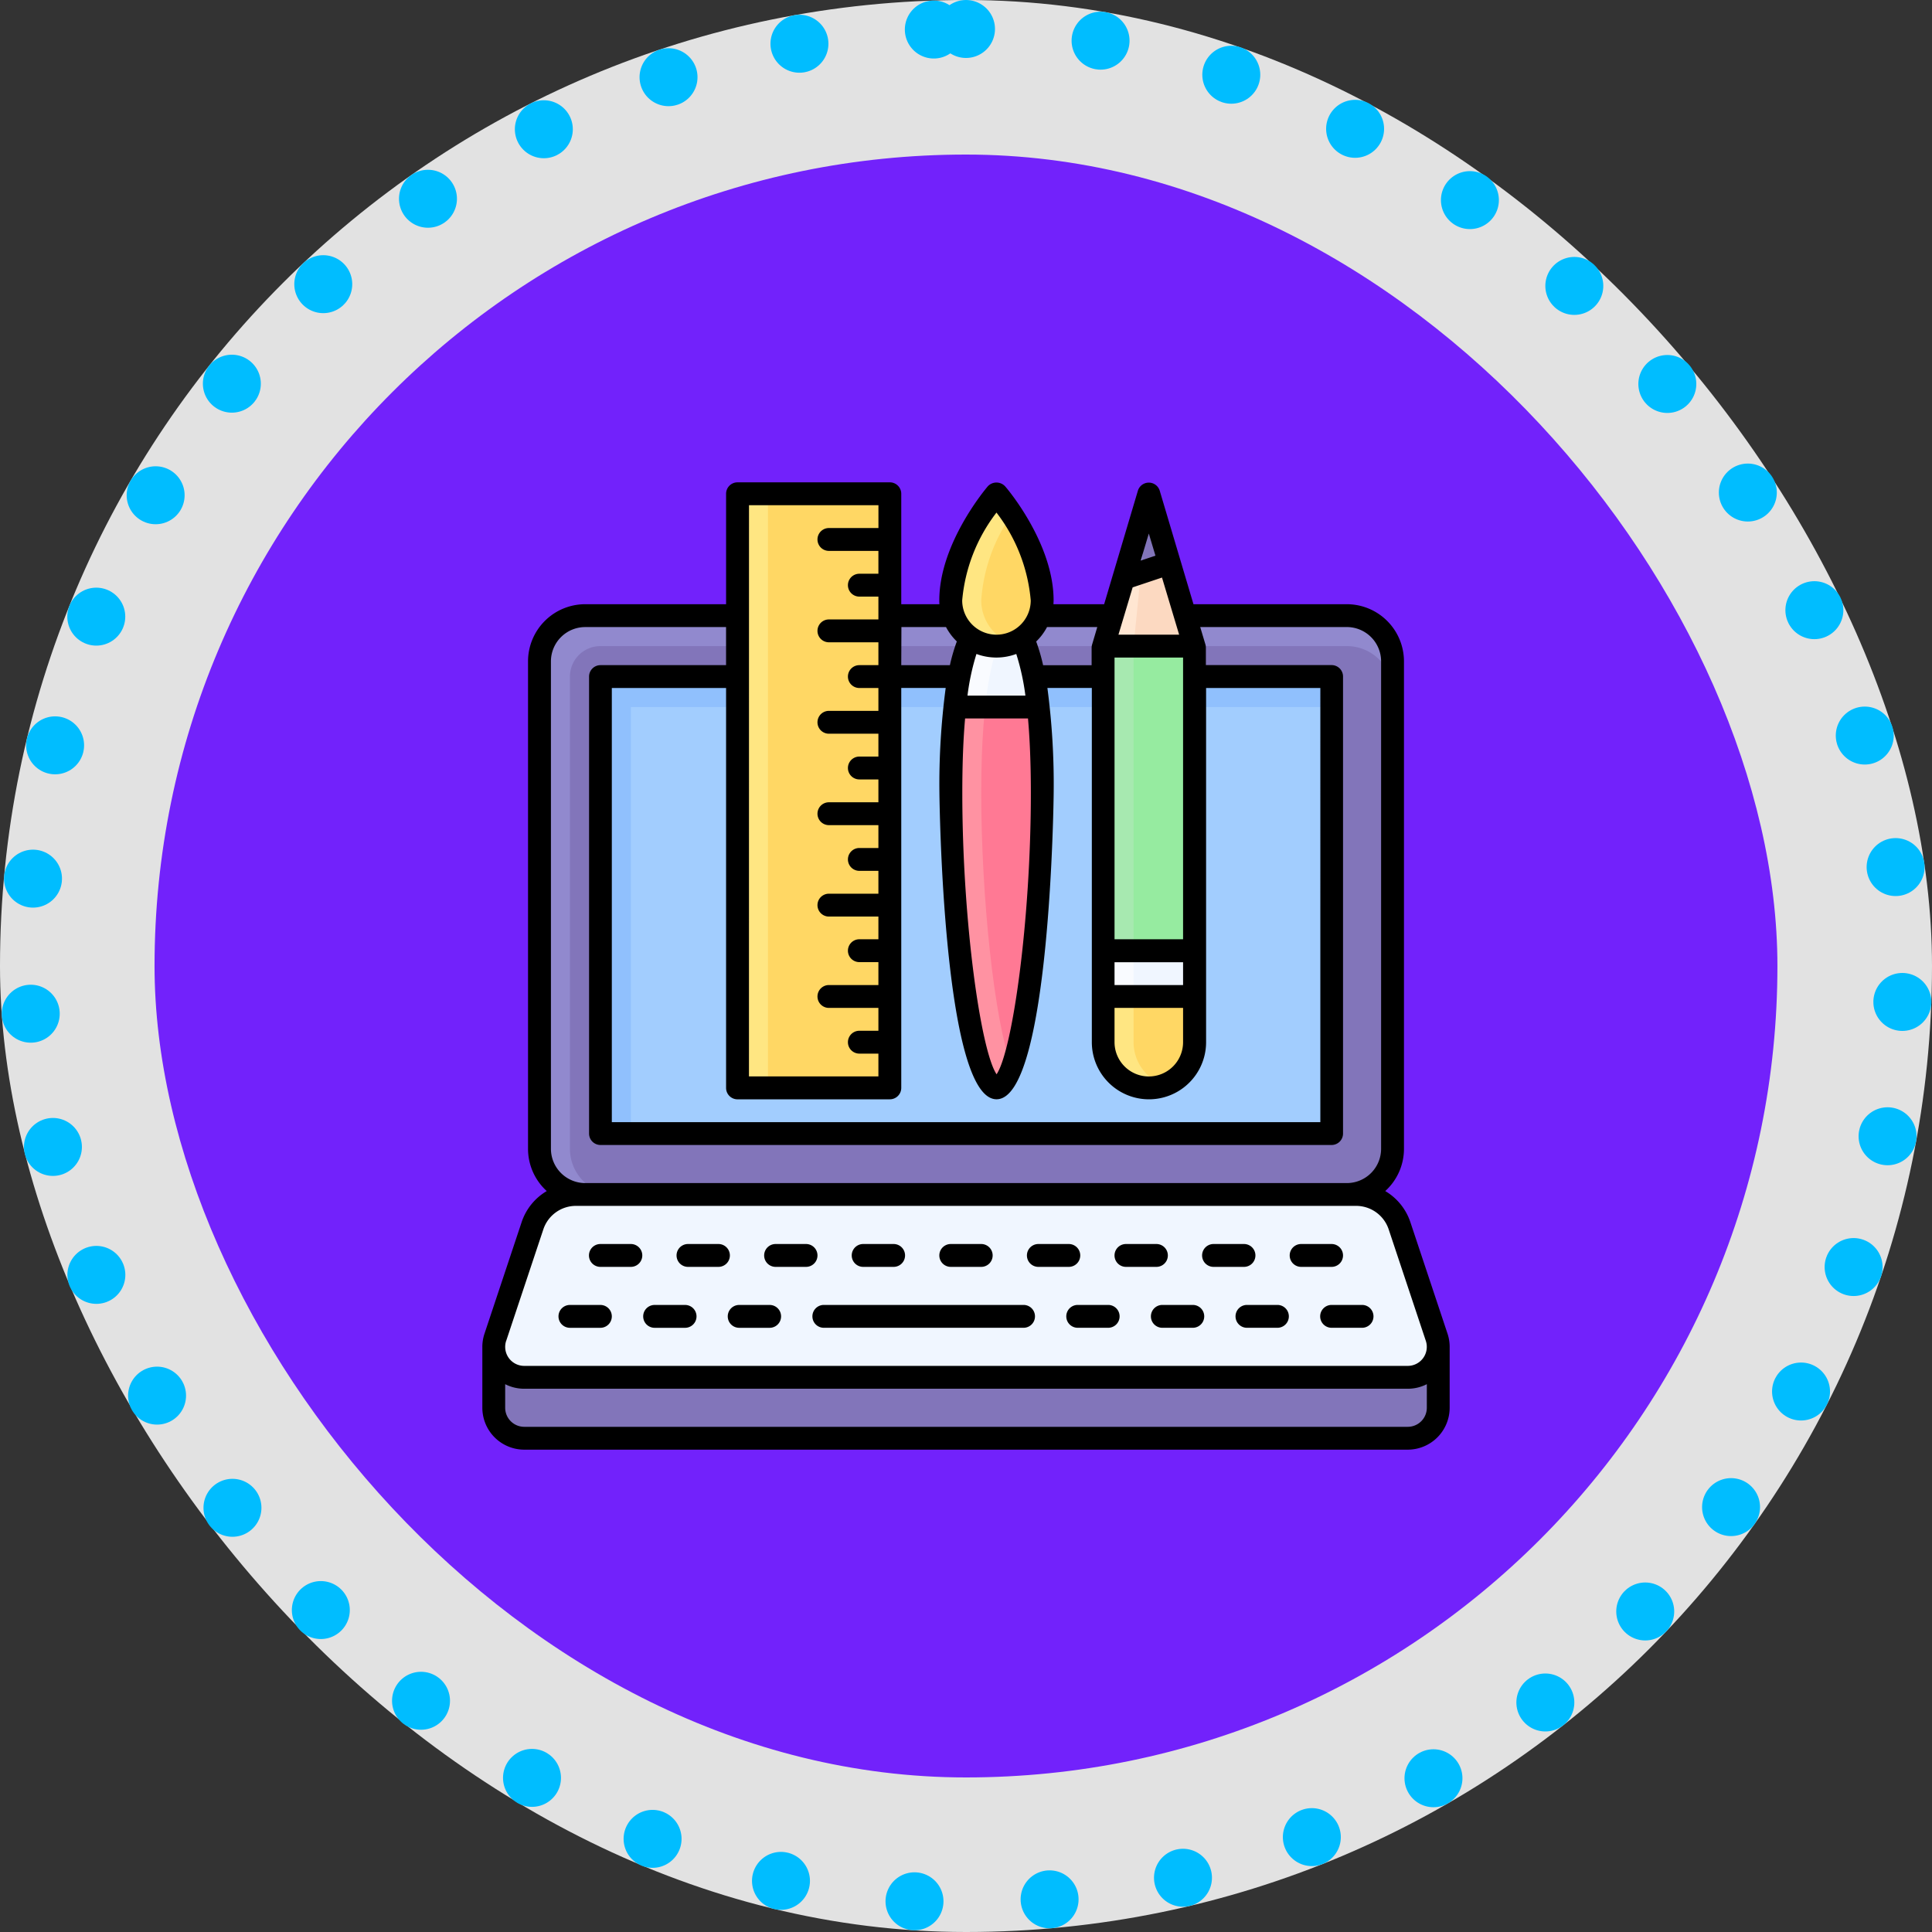<svg xmlns="http://www.w3.org/2000/svg" width="100" height="100" viewBox="0 0 100 100">
  <rect x="0" y="0" width="100" height="100" fill="#333333" stroke="none"/>
  <g id="Group_1158586" data-name="Group 1158586" transform="translate(-637 -6992)">
    <g id="Group_1098742" data-name="Group 1098742" transform="translate(637.242 6992)">
      <rect id="Rectangle_400898" data-name="Rectangle 400898" width="100" height="100" rx="50" transform="translate(-0.242)" fill="#fff" opacity="0.859"/>
      <g id="Rectangle_400907" data-name="Rectangle 400907" transform="translate(-0.242)" fill="none" stroke="#00bdff" stroke-linecap="round" stroke-width="3" stroke-dasharray="0 7">
        <rect width="100" height="100" rx="50" stroke="none"/>
        <rect x="1.5" y="1.5" width="97" height="97" rx="48.5" fill="none"/>
      </g>
    </g>
    <g id="Group_1107006" data-name="Group 1107006" transform="translate(645.398 7000.157)">
      <rect id="Rectangle_400898-2" data-name="Rectangle 400898" width="84" height="84" rx="42" transform="translate(-0.399 -0.157)" fill="#6003fe" opacity="0.859"/>
      <rect id="Rectangle_400907-2" data-name="Rectangle 400907" width="84" height="84" rx="42" transform="translate(-0.398 -0.157)" fill="none"/>
    </g>
    <g id="Group_1165414" data-name="Group 1165414" transform="translate(661.716 7016.716)">
      <path id="Path_939023" data-name="Path 939023" d="M1,57H49.886v3.154a1.577,1.577,0,0,1-1.577,1.577H2.577A1.577,1.577,0,0,1,1,60.154Z" transform="translate(-0.159 -12.004)" fill="#8275ba"/>
      <path id="Path_939024" data-name="Path 939024" d="M2.576,56.462a1.577,1.577,0,0,1-1.5-2.075L3,48.617A2.365,2.365,0,0,1,5.249,47H45.636a2.365,2.365,0,0,1,2.244,1.617l1.926,5.769a1.577,1.577,0,0,1-1.5,2.075Z" transform="translate(-0.158 -9.889)" fill="#f0f6ff"/>
      <rect id="Rectangle_448117" data-name="Rectangle 448117" width="44.155" height="29.962" rx="3" transform="translate(3.207 7.149)" fill="#9189ce"/>
      <path id="Path_939025" data-name="Path 939025" d="M7.577,11H46.212a2.365,2.365,0,0,1,2.365,2.365V37.02a2.365,2.365,0,0,1-2.365,2.365H8.365A2.365,2.365,0,0,1,6,37.02V12.577A1.577,1.577,0,0,1,7.577,11Z" transform="translate(-1.216 -2.274)" fill="#8275ba"/>
      <path id="Path_939026" data-name="Path 939026" d="M0,0H23.654V37.847H0Z" transform="translate(44.208 10.303) rotate(90)" fill="#90c0fd"/>
      <path id="Path_939027" data-name="Path 939027" d="M0,0H22.077V36.27H0Z" transform="translate(44.208 11.88) rotate(90)" fill="#a2cdfe"/>
      <path id="Path_939028" data-name="Path 939028" d="M35.731,18.166c0,6.749-1.059,15.277-2.365,15.277S31,24.915,31,18.166,32.059,9,33.365,9,35.731,11.417,35.731,18.166Z" transform="translate(-6.504 -1.851)" fill="#ff92a2"/>
      <path id="Path_939029" data-name="Path 939029" d="M34.577,32.485c.919-2.482,1.577-8.9,1.577-14.225s-.659-7.939-1.577-8.814c-.918.875-1.577,3.5-1.577,8.814S33.658,30,34.577,32.485Z" transform="translate(-6.927 -1.945)" fill="#ff7994"/>
      <path id="Path_939030" data-name="Path 939030" d="M31.259,13.731h4.322C35.213,10.324,34.385,9,33.42,9S31.627,10.324,31.259,13.731Z" transform="translate(-6.559 -1.851)" fill="#f9fbff"/>
      <path id="Path_939031" data-name="Path 939031" d="M36,13.825c-.263-2.428-.759-3.793-1.371-4.38-.614.583-1.112,1.95-1.374,4.38Z" transform="translate(-6.982 -1.945)" fill="#f0f6ff"/>
      <path id="Path_939032" data-name="Path 939032" d="M31,6.519a2.365,2.365,0,1,0,4.731,0C35.731,3.76,33.365,1,33.365,1S31,3.76,31,6.519Z" transform="translate(-6.504 -0.159)" fill="#ffe682"/>
      <path id="Path_939033" data-name="Path 939033" d="M33,6.81a2.358,2.358,0,0,0,1.577,2.22,2.358,2.358,0,0,0,1.577-2.22,8.713,8.713,0,0,0-1.577-4.438A8.713,8.713,0,0,0,33,6.81Z" transform="translate(-6.927 -0.449)" fill="#ffd764"/>
      <path id="Path_939034" data-name="Path 939034" d="M17,1h7.885V31.751H17Z" transform="translate(-3.543 -0.159)" fill="#ffe682"/>
      <path id="Path_939035" data-name="Path 939035" d="M19,1h6.308V31.751H19Z" transform="translate(-3.966 -0.159)" fill="#ffd764"/>
      <path id="Path_939036" data-name="Path 939036" d="M41,11h4.731V26.77H41Z" transform="translate(-8.62 -2.274)" fill="#a7e9b0"/>
      <path id="Path_939037" data-name="Path 939037" d="M43,11h3.154V26.77H43Z" transform="translate(-9.043 -2.274)" fill="#96eba0"/>
      <path id="Path_939038" data-name="Path 939038" d="M41,34h4.731v2.365a2.365,2.365,0,1,1-4.731,0Z" transform="translate(-8.62 -7.139)" fill="#ffe682"/>
      <path id="Path_939039" data-name="Path 939039" d="M44.577,38.586a2.358,2.358,0,0,0,1.577-2.22V34H43v2.365A2.358,2.358,0,0,0,44.577,38.586Z" transform="translate(-9.043 -7.139)" fill="#ffd764"/>
      <path id="Path_939040" data-name="Path 939040" d="M41,31h4.731v2.365H41Z" transform="translate(-8.62 -6.504)" fill="#f9fbff"/>
      <path id="Path_939041" data-name="Path 939041" d="M43,31h3.154v2.365H43Z" transform="translate(-9.043 -6.504)" fill="#f0f6ff"/>
      <path id="Path_939042" data-name="Path 939042" d="M43.365,1,41,8.885h4.731Z" transform="translate(-8.62 -0.159)" fill="#ffe6d2"/>
      <path id="Path_939043" data-name="Path 939043" d="M43.788,1,43,8.885h3.154Z" transform="translate(-9.043 -0.159)" fill="#fcd9c1"/>
      <path id="Path_939044" data-name="Path 939044" d="M42.333,5.381l2.39-.8L43.647,1Z" transform="translate(-8.902 -0.159)" fill="#9189ce"/>
      <path id="Path_939045" data-name="Path 939045" d="M44.966,4.584,43.891,1l-.408,4.078Z" transform="translate(-9.145 -0.159)" fill="#8275ba"/>
      <path id="Path_939046" data-name="Path 939046" d="M50.206,44.31l-1.922-5.769a2.955,2.955,0,0,0-1.3-1.608,2.95,2.95,0,0,0,.969-2.187V9.515A2.96,2.96,0,0,0,45,6.558H37.058L35.313.689a.591.591,0,0,0-1.134,0L32.434,6.558H29.811c0-.065.007-.131.007-.2,0-2.944-2.4-5.784-2.508-5.9a.611.611,0,0,0-.9,0c-.1.12-2.508,2.96-2.508,5.9a1.823,1.823,0,0,0,.007.2H21.933V.841A.591.591,0,0,0,21.342.25H13.457a.591.591,0,0,0-.591.591V6.558H5.572A2.96,2.96,0,0,0,2.615,9.515V34.746a2.95,2.95,0,0,0,.969,2.187,2.948,2.948,0,0,0-1.3,1.608L.363,44.31a2.15,2.15,0,0,0-.113.729V48.15a2.17,2.17,0,0,0,2.168,2.168H48.15a2.17,2.17,0,0,0,2.168-2.168V45.039A2.15,2.15,0,0,0,50.206,44.31ZM34.746,2.9l.344,1.146-.764.255ZM33.91,5.686l1.519-.508.887,2.956H33.175Zm-.938,3.632H36.52V23.9H32.972Zm0,15.77H36.52V26.27H32.972Zm0,2.365H36.52v1.774a1.774,1.774,0,1,1-3.548,0Zm-3.5-19.712h2.607l-.269.907a.587.587,0,0,0-.024.169v.9H29.275a9.4,9.4,0,0,0-.358-1.228,2.973,2.973,0,0,0,.559-.744ZM26.861,1.815a8.677,8.677,0,0,1,1.774,4.546,1.774,1.774,0,1,1-3.548,0,8.7,8.7,0,0,1,1.774-4.546Zm1.5,9.474h-3a12.179,12.179,0,0,1,.464-2.156,2.958,2.958,0,0,0,2.061,0A12.178,12.178,0,0,1,28.359,11.289Zm-3.12,1.183h3.252c.091,1.035.148,2.3.148,3.844,0,6.667-.959,13.365-1.774,14.573-.815-1.208-1.774-7.905-1.774-14.573,0-1.545.053-2.809.144-3.844Zm-3.3-4.731H24.25a2.973,2.973,0,0,0,.559.744,9.4,9.4,0,0,0-.358,1.228H21.933ZM14.052,1.433h6.7V2.615H18.188a.591.591,0,0,0,0,1.183H20.75V4.981h-.986a.591.591,0,0,0,0,1.183h.986V7.346H18.188a.591.591,0,0,0,0,1.183H20.75V9.712h-.986a.591.591,0,0,0,0,1.183h.986v1.183H18.188a.591.591,0,0,0,0,1.183H20.75v1.183h-.986a.591.591,0,0,0,0,1.183h.986v1.183H18.188a.591.591,0,0,0,0,1.183H20.75v1.183h-.986a.591.591,0,0,0,0,1.183h.986v1.183H18.188a.591.591,0,0,0,0,1.183H20.75V23.9h-.986a.591.591,0,0,0,0,1.183h.986V26.27H18.188a.591.591,0,0,0,0,1.183H20.75v1.183h-.986a.591.591,0,0,0,0,1.183h.986V31h-6.7Zm-.591,30.751h7.881a.591.591,0,0,0,.591-.591v-20.7h2.3a37.706,37.706,0,0,0-.325,5.421c0,.158.173,15.868,2.957,15.868s2.957-15.71,2.957-15.868a37.707,37.707,0,0,0-.325-5.421h2.3V29.227a2.957,2.957,0,1,0,5.914,0V10.894h5.914V33.366H6.952V10.894h5.914v20.7a.591.591,0,0,0,.591.591ZM3.8,9.515A1.776,1.776,0,0,1,5.572,7.741h7.293V9.712h-6.5a.591.591,0,0,0-.591.591V33.957a.591.591,0,0,0,.591.591H44.208a.591.591,0,0,0,.591-.591V10.3a.591.591,0,0,0-.591-.591H37.7v-.9a.587.587,0,0,0-.024-.169l-.269-.9H45A1.776,1.776,0,0,1,46.77,9.515V34.746A1.776,1.776,0,0,1,45,36.52H5.572A1.776,1.776,0,0,1,3.8,34.746ZM1.485,44.685l1.922-5.769A1.776,1.776,0,0,1,5.09,37.7H45.478a1.776,1.776,0,0,1,1.683,1.213l1.922,5.769a.985.985,0,0,1-.934,1.3H2.418a.985.985,0,0,1-.934-1.3ZM49.136,48.15a.987.987,0,0,1-.986.986H2.418a.987.987,0,0,1-.986-.986V46.929a2.158,2.158,0,0,0,.986.236H48.15a2.158,2.158,0,0,0,.987-.237Z" transform="translate(0)"/>
      <path id="Path_939047" data-name="Path 939047" d="M30.841,51.433h1.577a.591.591,0,1,0,0-1.183H30.841a.591.591,0,0,0,0,1.183Z" transform="translate(-6.346 -10.576)"/>
      <path id="Path_939048" data-name="Path 939048" d="M36.591,51.433h1.577a.591.591,0,1,0,0-1.183H36.591a.591.591,0,0,0,0,1.183Z" transform="translate(-7.562 -10.576)"/>
      <path id="Path_939049" data-name="Path 939049" d="M42.341,51.433h1.577a.591.591,0,1,0,0-1.183H42.341a.591.591,0,0,0,0,1.183Z" transform="translate(-8.778 -10.576)"/>
      <path id="Path_939050" data-name="Path 939050" d="M48.091,51.433h1.577a.591.591,0,1,0,0-1.183H48.091a.591.591,0,0,0,0,1.183Z" transform="translate(-9.995 -10.576)"/>
      <path id="Path_939051" data-name="Path 939051" d="M53.841,51.433h1.577a.591.591,0,0,0,0-1.183H53.841a.591.591,0,1,0,0,1.183Z" transform="translate(-11.211 -10.576)"/>
      <path id="Path_939052" data-name="Path 939052" d="M25.091,51.433h1.577a.591.591,0,0,0,0-1.183H25.091a.591.591,0,1,0,0,1.183Z" transform="translate(-5.13 -10.576)"/>
      <path id="Path_939053" data-name="Path 939053" d="M19.341,51.433h1.577a.591.591,0,0,0,0-1.183H19.341a.591.591,0,1,0,0,1.183Z" transform="translate(-3.913 -10.576)"/>
      <path id="Path_939054" data-name="Path 939054" d="M13.591,51.433h1.577a.591.591,0,1,0,0-1.183H13.591a.591.591,0,1,0,0,1.183Z" transform="translate(-2.697 -10.576)"/>
      <path id="Path_939055" data-name="Path 939055" d="M7.841,51.433H9.418a.591.591,0,1,0,0-1.183H7.841a.591.591,0,1,0,0,1.183Z" transform="translate(-1.481 -10.576)"/>
      <path id="Path_939056" data-name="Path 939056" d="M38.583,54.841a.591.591,0,0,0,.591.591h1.577a.591.591,0,1,0,0-1.183H39.174A.591.591,0,0,0,38.583,54.841Z" transform="translate(-8.108 -11.422)"/>
      <path id="Path_939057" data-name="Path 939057" d="M44.139,54.841a.591.591,0,0,0,.591.591h1.577a.591.591,0,0,0,0-1.183H44.73A.591.591,0,0,0,44.139,54.841Z" transform="translate(-9.284 -11.422)"/>
      <path id="Path_939058" data-name="Path 939058" d="M49.694,54.841a.591.591,0,0,0,.591.591h1.577a.591.591,0,1,0,0-1.183H50.285A.591.591,0,0,0,49.694,54.841Z" transform="translate(-10.459 -11.422)"/>
      <path id="Path_939059" data-name="Path 939059" d="M55.25,54.841a.591.591,0,0,0,.591.591h1.577a.591.591,0,0,0,0-1.183H55.841a.591.591,0,0,0-.591.591Z" transform="translate(-11.634 -11.422)"/>
      <path id="Path_939060" data-name="Path 939060" d="M21.917,54.841a.591.591,0,0,0,.591.591H32.846a.591.591,0,0,0,0-1.183H22.508A.591.591,0,0,0,21.917,54.841Z" transform="translate(-4.583 -11.422)"/>
      <path id="Path_939061" data-name="Path 939061" d="M16.952,55.433h1.577a.591.591,0,1,0,0-1.183H16.952a.591.591,0,0,0,0,1.183Z" transform="translate(-3.408 -11.422)"/>
      <path id="Path_939062" data-name="Path 939062" d="M11.4,55.433h1.577a.591.591,0,0,0,0-1.183H11.4a.591.591,0,0,0,0,1.183Z" transform="translate(-2.233 -11.422)"/>
      <path id="Path_939063" data-name="Path 939063" d="M5.841,55.433H7.418a.591.591,0,0,0,0-1.183H5.841a.591.591,0,0,0,0,1.183Z" transform="translate(-1.058 -11.422)"/>
    </g>
  </g>
</svg>
